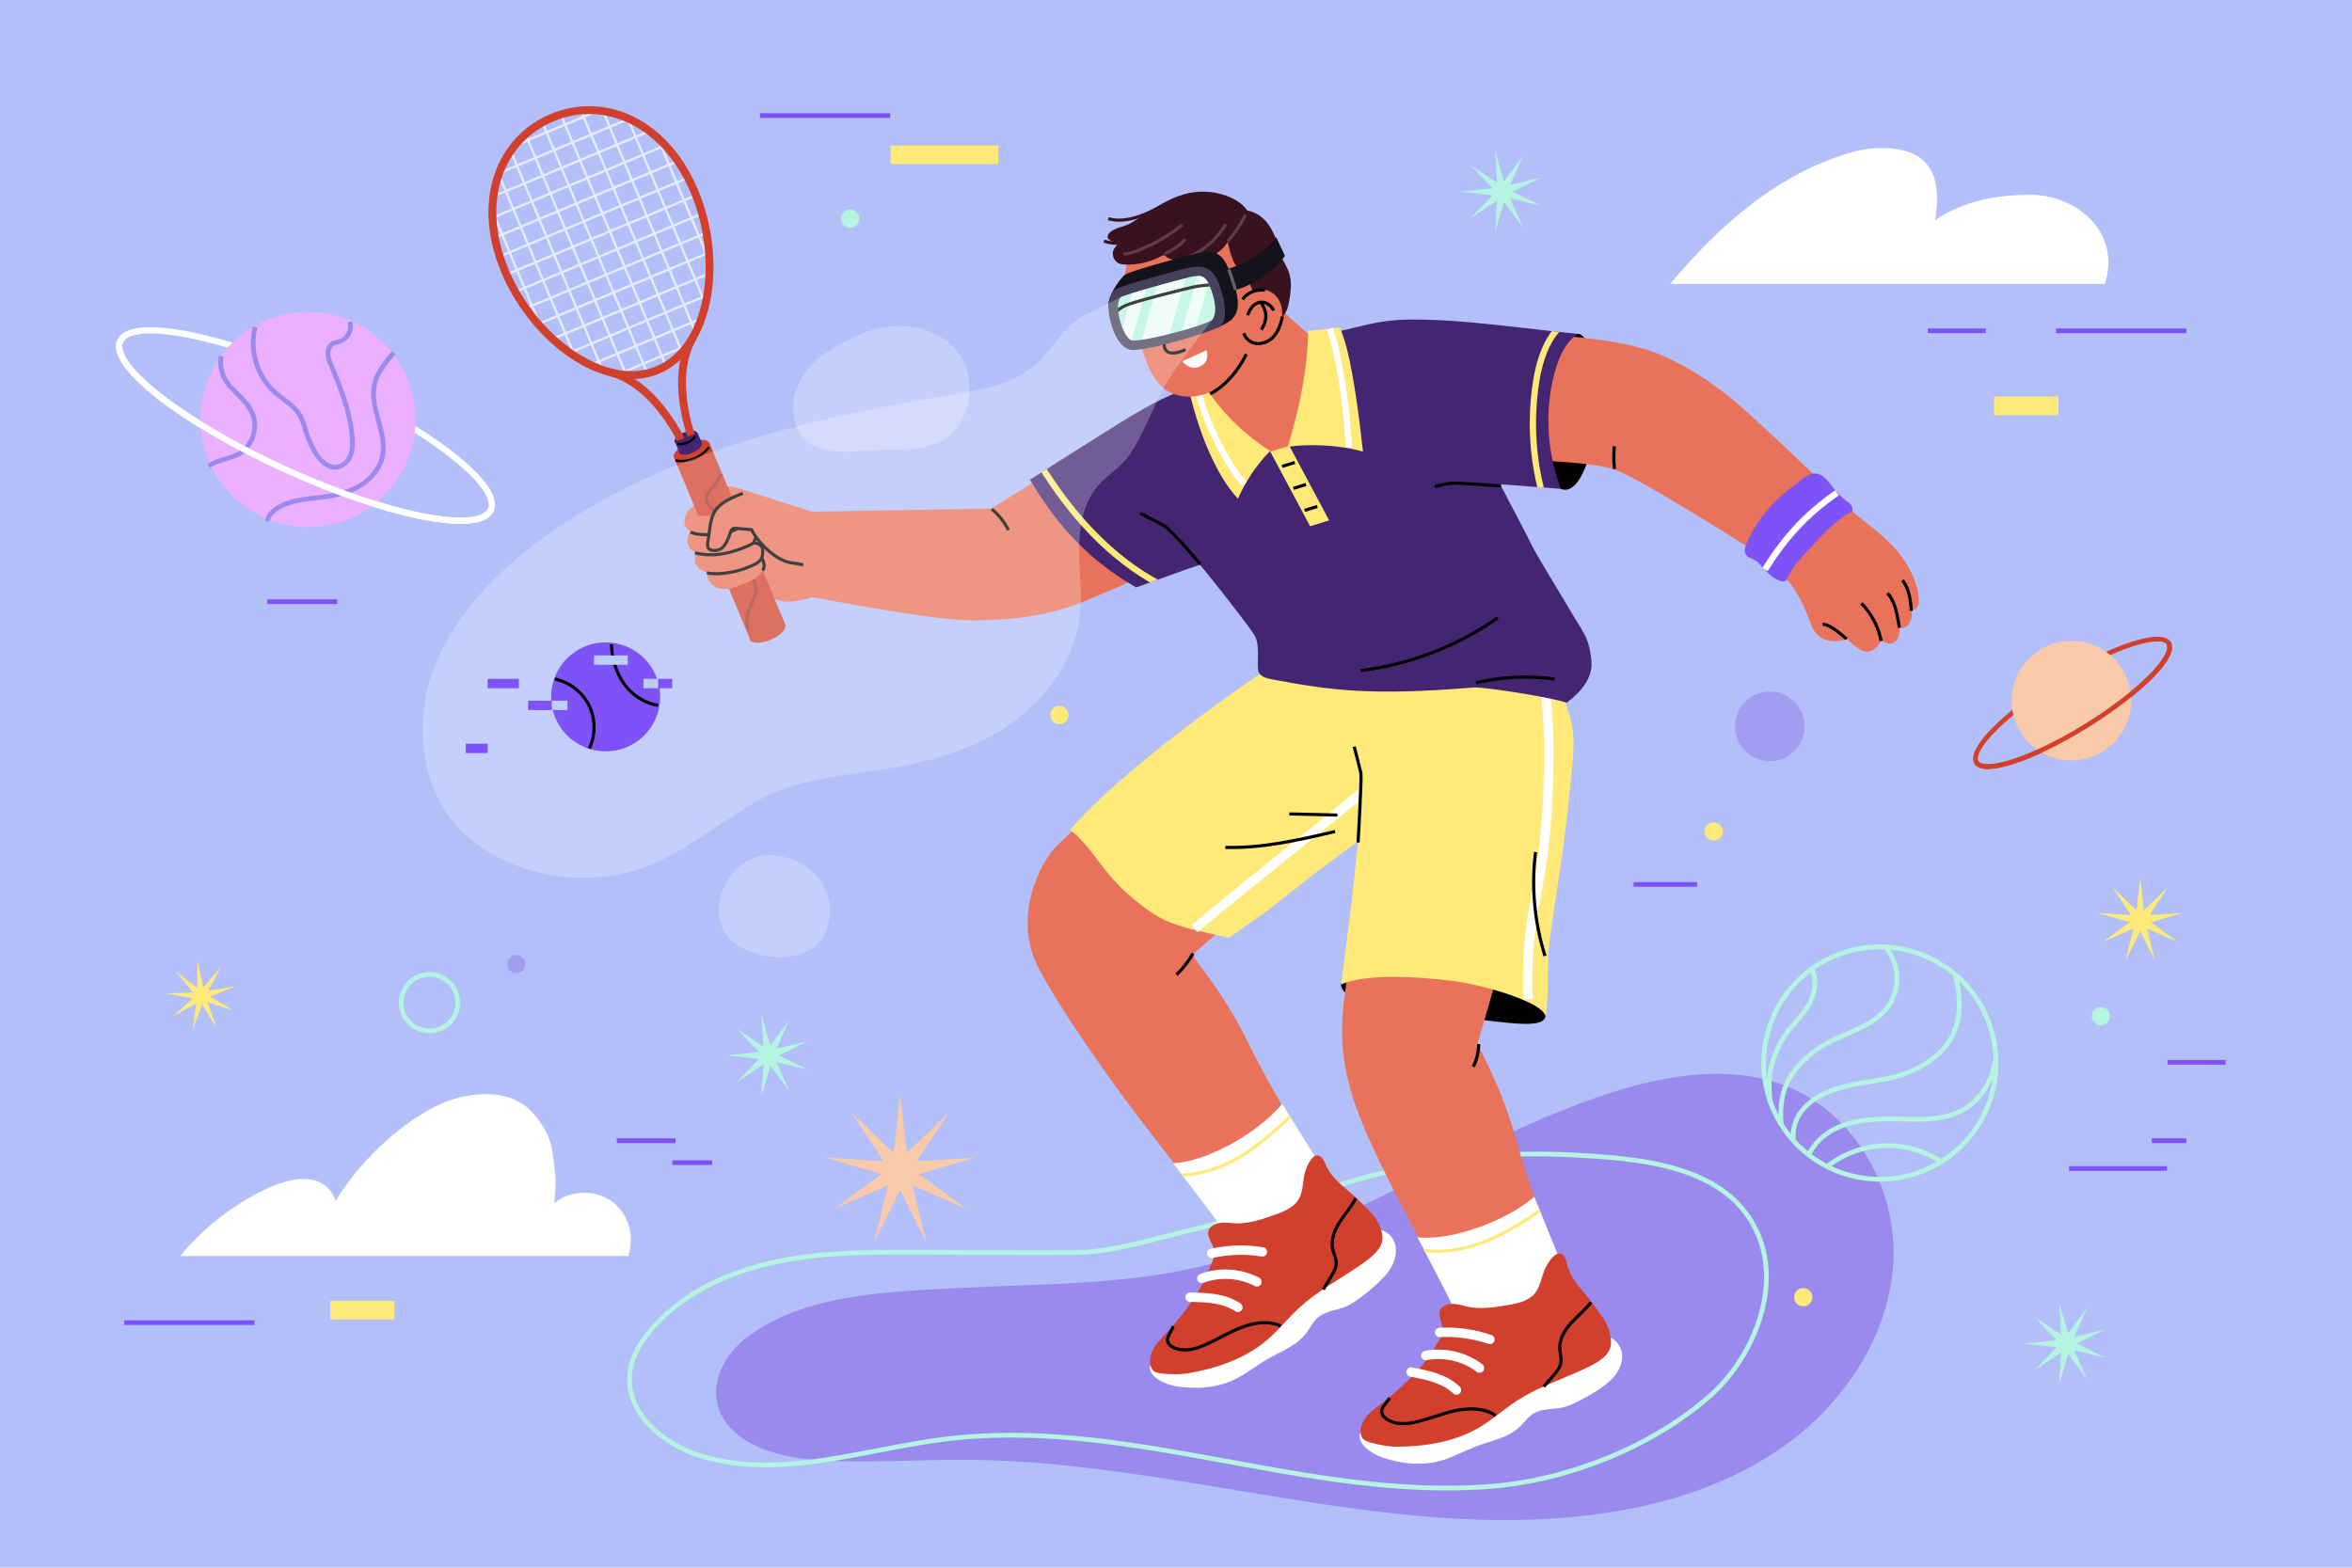 <?xml version="1.0" encoding="utf-8"?>
<!-- Generator: Adobe Illustrator 27.5.0, SVG Export Plug-In . SVG Version: 6.00 Build 0)  -->
<svg version="1.1" xmlns="http://www.w3.org/2000/svg" xmlns:xlink="http://www.w3.org/1999/xlink" x="0px" y="0px"
	 viewBox="0 0 750 500" style="enable-background:new 0 0 750 500;" xml:space="preserve">
<g id="BACKGROUND">
	<rect style="fill:#B2BFF9;" width="750" height="500"/>
</g>
<g id="OBJECTS">
	<g>
		<path style="fill:#9A8AED;" d="M473.571,365.137c-30.525,14.774-60.083,32.049-93.073,39.331
			c-24.414,5.389-49.517,5.008-74.35,6.305c-22.103,1.155-50.806,1.775-68.919,16.546c-5.696,4.645-9.817,11.92-8.696,19.184
			c1.956,12.675,17.286,17.951,30.068,18.997c16.853,1.38,33.799-0.055,50.707,0.099c66.42,0.606,131.996,25.679,197.927,17.606
			c22.237-2.723,44.408-9.434,62.512-22.63c18.103-13.196,31.756-33.44,33.816-55.747c1.816-19.669-6.715-40.088-22.581-52.026
			c-19.371-14.576-45.046-11.384-66.802-4.453C500.223,352.796,486.807,358.731,473.571,365.137z"/>
		<path style="fill:none;stroke:#B5F4E1;stroke-width:1.5;stroke-miterlimit:10;" d="M500.808,368.33
			c-18.865-0.979-37.897,0.675-56.205,4.885c-22.379,5.147-43.515,14.04-65.845,19.358c-11.806,2.812-24.081,6.828-36.165,6.909
			c-16.744,0.113-33.495-0.072-50.24-0.107c-14.902-0.032-29.931-0.051-44.522,2.98c-14.591,3.031-28.9,9.38-39.004,20.334
			c-4.184,4.536-7.687,10.103-8.05,16.264c-0.711,12.081,10.724,21.613,22.264,25.258c24.763,7.823,51.201-1.603,76.942-5.042
			c59.174-7.906,116.535,19.706,175.738,14.866c24.412-1.996,50.859-12.495,69.339-28.639
			c13.392-11.699,22.925-33.436,15.775-51.146C551.505,371.147,521.908,369.425,500.808,368.33z"/>
		<g>
			<path d="M466.328,306.114c-5.701-0.659-38.391,2.508-38.68,7.872c-0.289,5.364,17.409,8.329,35.668,10.245
				c18.259,1.916,31.823,4.916,29.204-2.009C489.901,315.297,487.934,308.612,466.328,306.114z"/>
			<path style="fill:#E9725B;" d="M398.172,332.87c-8.564-17.548-18.093-27.455-17.803-28.383
				c0.29-0.928,42.755-36.042,42.755-36.042l-53.082-28.978c0,0-13.191,11.283-32.673,29.943
				c-6.079,5.823-14.542,23.545-6.147,39.429c7.424,14.048,21.631,33.663,25.901,39.526c7.81,10.724,32.309,42.063,32.309,42.063
				l30.249-20.307C419.682,370.12,406.736,350.419,398.172,332.87z"/>
			<path style="fill:#FFE978;" d="M414.709,202.086l-10.512,11.22c0,0-42.85,28.372-63.009,51.376
				c5.723,4.331,9.103,10.671,13.919,15.992c2.865,3.165,5.981,5.88,9.392,8.448c7.986,6.011,12.557,6.641,27.463,9.998
				c4.478-3.311,11.571-8.15,12.648-9.007c4.178-3.324,8.362-6.642,12.566-9.934c7.991-6.256,16.505-11.967,24.178-18.496
				c4.646-3.953,9.762-7.32,14.458-11.212c4.09-3.39,7.671-7.44,10.31-12.062c2.852-4.995,3.916-10.239,4.987-15.814
				c0.863-4.492,1.53-9.065,1.248-13.65"/>
			<path style="fill:none;stroke:#FFFFFF;stroke-width:3;stroke-miterlimit:10;" d="M380.881,296.161
				c21.233-17.7,43.28-34.745,64.513-52.445"/>
			<path style="fill:#E9725B;" d="M483.527,363.666c-5.21-18.819-12.767-30.301-12.312-31.16
				c0.455-0.859,17.756-61.759,17.756-61.759l-56.953,22.15c-0.794,11.851-3.895,23.455-4.057,35.36
				c-0.215,15.836,5.703,29.164,12.375,43.135c5.717,11.971,24.04,45.987,24.04,45.987l33.484-13.156
				C497.861,404.222,488.737,382.485,483.527,363.666z"/>
			<path style="fill:#FFE978;" d="M497.94,215.665c-0.383,5.816,2.647,11.081,3.502,16.712c0.815,5.37-0.059,10.66-0.506,15.989
				c-1.438,17.138-4.286,34-6.741,51.011c-1.092,7.562,0.081,16.51-1.384,24.728c-0.702-4.339-19.162-9.893-29.278-11.2
				c-11.801-1.525-28.094-2.388-35.883,1.082c0,0,3.109-23.285,4.106-33.335c0.499-5.025,1.066-10.043,1.702-15.052
				c0.551-4.341,0.72-11.441,0.701-15.814c-0.023-5.152-1.079-7.678-4.735-11.308c-0.856-3.446-0.297-7.984,0.725-11.385
				c3.472-11.553,8.067-22.767,13.7-33.434"/>
			<path style="fill:none;stroke:#000000;stroke-miterlimit:10;" d="M433.07,268.711c0,0,1.156-20.565,0.903-21.969
				c-0.253-1.404-2.148-8.614-2.148-8.614"/>
			<path style="fill:none;stroke:#FFFFFF;stroke-width:3;stroke-miterlimit:10;" d="M489.203,203.837
				c2.964,5.487,4.578,25.47,4.633,31.706c0.447,50.728-7.626,48.284-6.603,83.143"/>
			<g>
				<path style="fill:#FFFFFF;" d="M489.249,381.664c0,0-6.108,5.818-18.48,10.039c-12.372,4.221-18.794,2.854-18.794,2.854
					c6.03,11.727,12.209,22.994,16.914,34.426l31.365-20.164L489.249,381.664z"/>
				<g>
					<path style="fill:#FFFFFF;" d="M517.161,431.356c-0.429-2.457-2.38-4.707-4.853-5.034l-78.619,30.72
						c-0.492,1.529,0.295,3.218,1.445,4.34c1.748,1.705,4.048,2.954,6.356,3.692c4.8,1.535,9.932,2.213,14.943,1.471
						c5.188-0.769,9.635-3.48,14.471-5.314c4.503-1.707,9.62-2.545,13.334-5.833c1.691-1.497,2.966-3.49,4.913-4.634
						c1.516-0.891,3.305-1.182,5.055-1.356c1.36-0.135,2.732-0.211,4.064-0.514c1.462-0.332,2.849-0.932,4.202-1.579
						c2.47-1.181,4.861-2.53,7.148-4.035c2.084-1.371,4.114-2.902,5.597-4.908C516.7,436.366,517.59,433.814,517.161,431.356z"/>
					<path style="fill:#D1402C;" d="M505.19,436.613c2.847-1.328,7.463-3.518,8.31-6.84c0.797-3.126-0.678-7.067-2.468-9.6
						c-1.866-2.64-3.74-5.407-5.844-7.816c-2.307-2.641-4.546-5.505-5.444-8.961c-0.206-0.793-0.344-1.62-0.75-2.331
						c-2.133-3.737-5.426,1.654-6.275,3.503c-1.206,2.625-1.471,5.731-3.316,7.954c-1.817,2.189-4.77,3.033-7.571,3.53
						c-4.153,0.736-8.528,1.535-12.76,0.909c-1.561-0.231-3.061-0.783-4.623-1.01c-1.562-0.227-3.286-0.078-4.501,0.93
						c-2.326,1.929,0.487,5.52,0.13,7.932c-0.204,1.383-1.45,3.085-2.144,4.281c-1.635,2.821-3.597,5.447-5.762,7.882
						c-4.327,4.868-9.424,8.983-14.584,12.956c-2.998,2.308-5.017,6.805-2.808,9.12c1.074,1.125,7.606,2.39,10.477,2.373
						c9.124-0.052,18.501-1.458,26.466-6.168c4.305-2.546,8.037-5.955,12.24-8.666C490.54,442.348,498.095,439.922,505.19,436.613z"
						/>
					<path style="fill:none;stroke:#000000;stroke-miterlimit:10;" d="M443.124,445.918c-0.524,0.691-1.048,1.382-1.572,2.073
						c-0.484,0.639-0.991,1.337-1.003,2.139c-0.014,0.936,0.658,1.747,1.407,2.308c1.374,1.029,3.1,1.516,4.814,1.606
						c1.714,0.089,3.427-0.198,5.097-0.596c3.856-0.919,7.551-2.429,11.408-3.343c3.857-0.914,8.026-1.197,11.694,0.306
						c0.699,0.286,1.381,0.641,1.933,1.156"/>
					<path style="fill:none;stroke:#000000;stroke-miterlimit:10;" d="M507.311,415.353c-1.818,2.452-4.262,4.36-6.317,6.618
						c-2.054,2.258-3.78,5.098-3.627,8.147c0.075,1.489,0.596,2.968,0.366,4.441c-0.254,1.622-1.372,2.956-2.446,4.198
						c-1.01,1.168-2.021,2.337-3.031,3.505"/>
					<path style="fill:none;stroke:#FFFFFF;stroke-width:3;stroke-linecap:round;stroke-miterlimit:10;" d="M449.959,437.596
						c2.59,0.488,5.191,0.978,7.684,1.833c2.493,0.855,4.893,2.093,6.799,3.913"/>
					<path style="fill:none;stroke:#FFFFFF;stroke-width:3;stroke-linecap:round;stroke-miterlimit:10;" d="M454.658,432.322
						c5.926-1.154,12.318,0.343,17.116,4.009"/>
					<path style="fill:none;stroke:#FFFFFF;stroke-width:3;stroke-linecap:round;stroke-miterlimit:10;" d="M459.08,424.966
						c5.414-0.291,10.883,0.475,16.01,2.241"/>
				</g>
				<path style="fill:none;stroke:#FFE978;stroke-miterlimit:10;" d="M454.239,398.803c6.581,0.893,13.32-0.447,19.486-2.915
					c6.166-2.467,11.828-6.029,17.344-9.729"/>
			</g>
			<g>
				<path style="fill:#FFFFFF;" d="M408.852,352.007c0,0-5.047,6.759-16.536,12.994c-11.49,6.234-18.24,5.966-18.24,5.966
					c7.909,10.551,16.078,20.62,22.633,31.102l27.543-25.134L408.852,352.007z"/>
				<g>
					<path style="fill:#FFFFFF;" d="M444.695,396.32c-0.835-2.351-3.135-4.242-5.628-4.15l-72.361,43.458
						c-0.229,1.59,0.83,3.123,2.152,4.036c2.009,1.388,4.486,2.234,6.885,2.575c4.99,0.709,10.163,0.518,14.978-1.054
						c4.986-1.627,8.915-5.045,13.376-7.663c4.153-2.438,9.058-4.121,12.168-7.985c1.416-1.759,2.339-3.937,4.067-5.391
						c1.346-1.132,3.06-1.719,4.756-2.184c1.318-0.361,2.658-0.666,3.921-1.188c1.386-0.573,2.652-1.396,3.878-2.26
						c2.238-1.578,4.368-3.309,6.371-5.176c1.825-1.701,3.57-3.55,4.695-5.776C445.08,401.336,445.53,398.671,444.695,396.32z"/>
					<path style="fill:#D1402C;" d="M433.774,403.508c2.585-1.786,6.768-4.718,7.046-8.135c0.262-3.216-1.853-6.854-4.042-9.051
						c-2.282-2.29-4.593-4.704-7.071-6.726c-2.716-2.217-5.404-4.666-6.869-7.922c-0.336-0.747-0.61-1.539-1.13-2.173
						c-2.729-3.327-5.072,2.539-5.6,4.505c-0.749,2.79-0.49,5.897-1.936,8.398c-1.424,2.463-4.194,3.79-6.872,4.748
						c-3.971,1.421-8.15,2.942-12.428,3.034c-1.578,0.034-3.149-0.259-4.727-0.222c-1.578,0.038-3.252,0.473-4.281,1.67
						c-1.97,2.292,1.404,5.36,1.457,7.798c0.03,1.398-0.913,3.284-1.396,4.58c-1.139,3.055-2.634,5.972-4.36,8.736
						c-3.45,5.524-7.786,10.435-12.207,15.217c-2.569,2.778-3.806,7.549-1.241,9.462c1.247,0.93,7.898,1.082,10.726,0.585
						c8.986-1.58,17.995-4.537,25.058-10.515c3.818-3.231,6.926-7.218,10.615-10.594
						C420.292,411.617,427.334,407.959,433.774,403.508z"/>
					<path style="fill:none;stroke:#000000;stroke-miterlimit:10;" d="M374.145,423.081c-0.401,0.769-0.802,1.538-1.203,2.307
						c-0.371,0.711-0.753,1.484-0.63,2.277c0.143,0.925,0.941,1.612,1.774,2.04c1.527,0.784,3.31,0.975,5.015,0.776
						c1.705-0.199,3.346-0.77,4.925-1.442c3.647-1.552,7.038-3.66,10.687-5.207c3.649-1.547,7.712-2.525,11.58-1.657
						c0.737,0.165,1.469,0.401,2.1,0.816"/>
					<path style="fill:none;stroke:#000000;stroke-miterlimit:10;" d="M432.304,382.193c-1.381,2.722-3.472,5.013-5.119,7.583
						s-2.872,5.659-2.211,8.639c0.323,1.455,1.085,2.826,1.105,4.317c0.022,1.642-0.857,3.144-1.708,4.548
						c-0.8,1.321-1.601,2.643-2.401,3.964"/>
					<path style="fill:none;stroke:#FFFFFF;stroke-width:3;stroke-linecap:round;stroke-miterlimit:10;" d="M379.489,413.732
						c2.635,0.047,5.281,0.095,7.883,0.519c2.601,0.425,5.175,1.243,7.359,2.719"/>
					<path style="fill:none;stroke:#FFFFFF;stroke-width:3;stroke-linecap:round;stroke-miterlimit:10;" d="M383.238,407.744
						c5.649-2.131,12.202-1.725,17.546,1.085"/>
					<path style="fill:none;stroke:#FFFFFF;stroke-width:3;stroke-linecap:round;stroke-miterlimit:10;" d="M386.365,399.751
						c5.289-1.194,10.809-1.355,16.159-0.473"/>
				</g>
				<path style="fill:none;stroke:#FFE978;stroke-miterlimit:10;" d="M376.936,374.753c6.638-0.223,13.33-2.656,18.996-6.122
					s10.651-7.926,15.469-12.497"/>
			</g>
			<path style="fill:none;stroke:#000000;stroke-miterlimit:10;" d="M380.438,304.095c-1.412,2.494-3.189,4.78-5.257,6.764"/>
			<path style="fill:none;stroke:#000000;stroke-miterlimit:10;" d="M471.519,333.023c-0.023,2.485-0.616,4.964-1.721,7.19"/>
			<path style="fill:none;stroke:#000000;stroke-miterlimit:10;" d="M390.728,270.266c11.823,0.353,23.498-2.368,35.013-5.071"/>
			<path style="fill:none;stroke:#000000;stroke-miterlimit:10;" d="M411.142,259.597c5.107,0.12,10.215,0.24,15.322,0.36"/>
			<path style="fill:none;stroke:#000000;stroke-miterlimit:10;" d="M492.67,304.889c-3.394-10.894-4.412-22.11-3.01-33.152"/>
		</g>
		<g>
			<path d="M491.192,111.766c0,0,8.824-5.377,12.056-5.29c3.232,0.086,6.87,11.294,6.214,23.102
				c-0.656,11.808-5.062,29.07-11.783,26.332c-6.72-2.737-12.191-16.367-12.943-22.487
				C483.984,127.302,487.849,120.21,491.192,111.766z"/>
			<path style="fill:#E9725B;" d="M348.317,142.041l-32.19,20.161l-67.55,1.164l2.603,25.503c0,0,43.803,9.002,59.271,9.003
				c12.998,0,24.771-1.837,34.811-5.901c10.04-4.064,42.809-18.615,42.809-18.615L348.317,142.041z"/>
			<g>
				<defs>
					<path id="XMLID_00000000200234171540842170000001293424789035526071_" d="M396.371,121.319
						c-7.956-0.506-15.903,1.562-23.204,4.764s-14.049,7.517-20.802,11.753c-8.037,5.042-23.926,15.149-23.926,15.149
						c8.745,14.852,18.896,25.771,33.838,34.361c15.445-5.343,28.513-11.238,47.624-13.544"/>
				</defs>
				<use xlink:href="#XMLID_00000000200234171540842170000001293424789035526071_"  style="overflow:visible;fill:#432572;"/>
				<clipPath id="XMLID_00000019670054052238992190000010400343531764617647_">
					<use xlink:href="#XMLID_00000000200234171540842170000001293424789035526071_"  style="overflow:visible;"/>
				</clipPath>
				
					<path style="clip-path:url(#XMLID_00000019670054052238992190000010400343531764617647_);fill:none;stroke:#FFE978;stroke-width:2;stroke-miterlimit:10;" d="
					M331.797,148.278c9.456,15.386,22.064,29.719,38.248,38.198"/>
			</g>
			<path style="fill:#E9725B;" d="M488.469,105.886c14.057,1.962,29.874,2.146,42.52,7.89c8.955,4.068,17.55,10.021,24.892,16.567
				c16.155,14.405,38.232,36.4,38.232,36.4l-22.195,16.943c0,0-47.655-30.788-57.185-33.961c-5.487-1.827-15.342-2.415-30.304-3.214
				"/>
			<path style="fill:#E9725B;" d="M569.189,184.407c2.732,1.975,6.017,8.503,7.597,12.941c1.321,3.709,2.528,6.45,7.248,7.112
				c2.241,0.314,4.947-0.676,4.947-0.676s3.823,4.003,6.175,4.092c1.822,0.068,3.665-1.429,4.811-3.668
				c1.536,1.058,2.787,1.441,4.09,0.694c1.303-0.747,2.123-3.7,1.476-5.056c2.086,1.491,4.802-1.398,3.921-5.44
				c0.967,0.304,2-0.516,2.292-1.488c0.292-0.971-0.057-4.092-0.331-5.068c-3.765-13.42-13.677-18.368-22.359-26.102"/>
			<path style="fill:#432572;" d="M507.481,210.871c-0.774-7.995-2.919-9.443-6.794-16.189c-1.758-3.06-10.563-17.36-12.211-20.734
				c-4.015-8.222-12.292-23.077-16.068-31.367c-1.583-3.476-2.193-7.451-3.718-11.016c-1.6-3.739-3.592-7.311-5.936-10.635
				c-1.031-1.462-2.131-2.877-3.295-4.236c-2.098-2.45-4.45-4.759-7.315-6.242c-3.203-1.657-6.857-2.187-10.445-2.547
				c-6.225-0.624-12.493-0.81-18.744-0.556c-4.395,0.179-8.411,3.295-12.269,5.408c-4.091,2.241-7.936,4.9-11.772,7.553
				c-4.521,3.128-9.043,6.256-13.564,9.383c-2.881,1.993-5.774,3.996-8.315,6.407c-6.897,6.546-10.729,15.615-14.131,24.494
				l1.036,4.797c5.553-0.438,10.019,4.256,13.577,8.541c5.236,6.306,10.475,12.615,15.445,19.136
				c2.314,3.037,4.78,6.092,6.893,9.262c1.812,2.718,1.123,7.178,1.253,10.385c0.02,0.484,0.041,0.976,0.193,1.436
				c0.618,1.874,2.985,2.282,4.925,2.641c17.779,3.292,30.542,5.227,63.72,2.464c4.467-0.062,25.466,3.284,29.632,4.896
				C503.968,220.879,508.001,216.239,507.481,210.871z"/>
			<path style="fill:#E9725B;" d="M382.629,120.398l6.441,10.487c0,0,13.115,14.466,19.196,13.766
				c6.081-0.701,12.783-34.597,12.783-34.597l-16.433-14.792L382.629,120.398z"/>
			<polygon style="fill:#FFE978;" points="423.837,165.977 417.758,167.834 405.059,144.035 411.137,142.178 			"/>
			<g>
				<defs>
					<path id="XMLID_00000080924876422589828960000013014420867598726841_" d="M455.98,155.982c3.62-2.136,7.402-1.934,12.635-1.904
						c8.732,0.05,19.871,1.206,29.064,1.832c-4.463-12.145-5.303-25.617-1.658-38.031c1.297-4.417,3.323-8.962,7.226-11.403
						c-13.526-1.257-31.435-3.816-45.007-4.392c-5.551-0.235-11.136-0.355-16.639,0.406c-7.063,0.977-13.87,3.387-20.936,4.338"/>
				</defs>
				<use xlink:href="#XMLID_00000080924876422589828960000013014420867598726841_"  style="overflow:visible;fill:#432572;"/>
				<clipPath id="XMLID_00000179616975353074152240000015969633476728888474_">
					<use xlink:href="#XMLID_00000080924876422589828960000013014420867598726841_"  style="overflow:visible;"/>
				</clipPath>
				
					<path style="clip-path:url(#XMLID_00000179616975353074152240000015969633476728888474_);fill:none;stroke:#FFE978;stroke-width:2;stroke-miterlimit:10;" d="
					M498.465,103.234c-6.673,5.562-8.601,15.94-9.32,24.186c-1.041,11.934,0.319,24.213,4.385,35.488"/>
			</g>
			<path style="fill:none;stroke:#000000;stroke-miterlimit:10;" d="M588.846,203.8c-1.004-0.887-2.041-1.736-3.108-2.545
				c-1.362-1.033-2.859-2.033-4.561-2.191"/>
			<path style="fill:none;stroke:#000000;stroke-miterlimit:10;" d="M599.857,204.42c-0.861-4.507-3.09-8.744-6.318-12.006"/>
			<path style="fill:none;stroke:#000000;stroke-miterlimit:10;" d="M605.685,200.224c-0.14-0.85-0.288-1.7-0.442-2.548
				c-0.553-3.032-1.276-6.206-3.363-8.474"/>
			<path style="fill:none;stroke:#000000;stroke-miterlimit:10;" d="M609.458,194.816c-0.206-3.502-0.69-6.921-2.747-9.762"/>
			<path style="fill:#7F52F8;" d="M556.973,173.289c-0.525,1.232-0.953,2.721-0.089,3.793c0.724,0.898,2.08,1.14,3.077,1.792
				c0.758,0.496,1.288,1.217,1.893,1.861c1.73,1.838,3.868,4.281,6.504,4.678c0.228,0.034,0.466,0.062,0.688,0.004
				c0.523-0.137,0.754-0.668,0.952-1.124c1.135-2.611,3.733-5.837,5.783-7.945c4.767-4.904,8.595-9.913,14.797-13.281
				c0.288-0.156,0.114-0.447,0.01-1.378c-0.079-0.71-1.247-1.492-1.859-1.974c-1.214-0.956-3.017-2.574-4.605-4.67
				c-1.099-1.45-2.583-3.587-4.655-3.961c-3.029-0.547-5.747,2.616-7.816,4.118c-4.215,3.061-7.852,6.765-10.709,10.906
				C559.373,168.382,558.038,170.788,556.973,173.289z"/>
			<path style="fill:none;stroke:#FFFFFF;stroke-width:2;stroke-miterlimit:10;" d="M562.825,181.631
				c6.327-10.095,12.787-17.358,22.951-24.451"/>
			<path style="fill:#FFE978;" d="M427.235,104.447l-10.049,1.096c-0.351,11.581-2.165,22.371-6.519,36.948
				c6.869-1.031,17.294-0.511,23.963,1.578C433.519,134.332,431.176,113.125,427.235,104.447z"/>
			<path style="fill:#FFE978;" d="M405.063,143.847c0,0-12.553-7.432-20.203-19.816l-5.452,1.458c0,0,4.778,22.244,15.341,33.555
				C399.148,149.178,405.063,143.847,405.063,143.847z"/>
			<path style="fill:none;stroke:#000000;stroke-miterlimit:10;" d="M478.635,155.019c0,0-13.785-1.11-15.908-0.883
				c-2.123,0.227-5.223,1.088-5.223,1.088"/>
			<path style="fill:none;stroke:#000000;stroke-miterlimit:10;" d="M382.68,179.892c0,0-9.045-10.913-11.709-12.352
				c-2.664-1.439-7.394-3.842-7.394-3.842"/>
			<line style="fill:none;stroke:#000000;stroke-miterlimit:10;" x1="408.834" y1="148.749" x2="412.87" y2="147.508"/>
			<line style="fill:none;stroke:#000000;stroke-miterlimit:10;" x1="412.426" y1="155.763" x2="416.463" y2="154.522"/>
			<line style="fill:none;stroke:#000000;stroke-miterlimit:10;" x1="416.019" y1="162.776" x2="420.055" y2="161.536"/>
			<path style="fill:none;stroke:#FFFFFF;stroke-width:2;stroke-miterlimit:10;" d="M423.991,104.852
				c4.67,12.503,6.193,37.878,6.193,37.878"/>
			<path style="fill:none;stroke:#FFFFFF;stroke-width:2;stroke-miterlimit:10;" d="M381.835,123.616
				c1.759,9.106,8.826,23.721,14.871,30.755"/>
			<path style="fill:none;stroke:#000000;stroke-miterlimit:10;" d="M470.667,217.791c8.201-1.968,16.774-2.378,25.126-1.199"/>
			<path style="fill:none;stroke:#000000;stroke-miterlimit:10;" d="M433.87,213.877c15.659-1.926,30.822-7.766,43.728-16.841"/>
			<g>
				<path style="fill:#E9725B;" d="M259.784,163.486c-0.868-0.278-1.737-0.557-2.605-0.835c-6.992-2.242-13.983-4.484-20.975-6.726
					c-1.344-0.431-2.726-0.867-4.136-0.789c-1.708,0.095-3.279,0.934-4.741,1.823c-1.821,1.107-3.577,2.323-5.255,3.638
					c-1.378,1.079-2.666,2.447-2.742,4.293c-0.051,1.248,0.545,1.518,0.924,2.708c0.878,2.754,1.837,3.832,2.391,6.669
					c0.216,1.106,1.002,3.315,1.282,4.406c0.456,1.779,2.378,2.885,3.423,4.395c1.087,1.57,0.221,3.24,1.931,3.572
					c1.936,0.376,3.823,1.479,5.765,1.876c3.014,0.617,8.767,1.332,11.648,2.41c0.8,0.299,1.607,0.594,2.448,0.741
					c3.841,0.673,6.301-0.21,11.152-1.563"/>
				<g>
					<g>
						
							<line style="fill:none;stroke:#E6EBFF;stroke-width:0.75;stroke-miterlimit:10;" x1="157.083" y1="67.509" x2="172.239" y2="103.757"/>
						
							<line style="fill:none;stroke:#E6EBFF;stroke-width:0.75;stroke-miterlimit:10;" x1="159.708" y1="57.174" x2="183.278" y2="113.546"/>
						
							<line style="fill:none;stroke:#E6EBFF;stroke-width:0.75;stroke-miterlimit:10;" x1="162.984" y1="48.393" x2="191.617" y2="116.876"/>
						
							<line style="fill:none;stroke:#E6EBFF;stroke-width:0.75;stroke-miterlimit:10;" x1="167.663" y1="42.97" x2="199.369" y2="118.801"/>
						
							<line style="fill:none;stroke:#E6EBFF;stroke-width:0.75;stroke-miterlimit:10;" x1="173.086" y1="39.327" x2="206.541" y2="119.34"/>
						
							<line style="fill:none;stroke:#E6EBFF;stroke-width:0.75;stroke-miterlimit:10;" x1="178.999" y1="36.855" x2="212.147" y2="116.135"/>
						
							<line style="fill:none;stroke:#E6EBFF;stroke-width:0.75;stroke-miterlimit:10;" x1="185.402" y1="35.554" x2="217.483" y2="112.282"/>
						
							<line style="fill:none;stroke:#E6EBFF;stroke-width:0.75;stroke-miterlimit:10;" x1="209.789" y1="44.037" x2="226.923" y2="85.017"/>
						
							<line style="fill:none;stroke:#E6EBFF;stroke-width:0.75;stroke-miterlimit:10;" x1="200.345" y1="38.065" x2="224.904" y2="96.801"/>
						
							<line style="fill:none;stroke:#E6EBFF;stroke-width:0.75;stroke-miterlimit:10;" x1="192.548" y1="36.032" x2="221.699" y2="105.75"/>
						
							<line style="fill:none;stroke:#E6EBFF;stroke-width:0.75;stroke-miterlimit:10;" x1="164.078" y1="46.481" x2="191.213" y2="35.135"/>
						
							<line style="fill:none;stroke:#E6EBFF;stroke-width:0.75;stroke-miterlimit:10;" x1="159.167" y1="55.203" x2="200.317" y2="37.998"/>
						
							<line style="fill:none;stroke:#E6EBFF;stroke-width:0.75;stroke-miterlimit:10;" x1="156.771" y1="62.873" x2="207.156" y2="41.806"/>
						
							<line style="fill:none;stroke:#E6EBFF;stroke-width:0.75;stroke-miterlimit:10;" x1="156.373" y1="69.709" x2="212.162" y2="46.382"/>
						
							<line style="fill:none;stroke:#E6EBFF;stroke-width:0.75;stroke-miterlimit:10;" x1="157.39" y1="75.952" x2="217.2" y2="50.944"/>
						
							<line style="fill:none;stroke:#E6EBFF;stroke-width:0.75;stroke-miterlimit:10;" x1="159.316" y1="81.815" x2="219.426" y2="56.682"/>
						
							<line style="fill:none;stroke:#E6EBFF;stroke-width:0.75;stroke-miterlimit:10;" x1="162.178" y1="87.287" x2="222.094" y2="62.236"/>
						
							<line style="fill:none;stroke:#E6EBFF;stroke-width:0.75;stroke-miterlimit:10;" x1="164.551" y1="92.964" x2="224.173" y2="68.035"/>
						
							<line style="fill:none;stroke:#E6EBFF;stroke-width:0.75;stroke-miterlimit:10;" x1="168.239" y1="98.09" x2="225.135" y2="74.301"/>
						
							<line style="fill:none;stroke:#E6EBFF;stroke-width:0.75;stroke-miterlimit:10;" x1="172" y1="103.186" x2="226.061" y2="80.583"/>
						
							<line style="fill:none;stroke:#E6EBFF;stroke-width:0.75;stroke-miterlimit:10;" x1="176.214" y1="108.093" x2="226.143" y2="87.217"/>
						
							<line style="fill:none;stroke:#E6EBFF;stroke-width:0.75;stroke-miterlimit:10;" x1="182.66" y1="112.067" x2="226.167" y2="93.876"/>
						
							<line style="fill:none;stroke:#E6EBFF;stroke-width:0.75;stroke-miterlimit:10;" x1="188.265" y1="116.392" x2="223.835" y2="101.52"/>
						
							<line style="fill:none;stroke:#E6EBFF;stroke-width:0.75;stroke-miterlimit:10;" x1="196.324" y1="119.691" x2="220.354" y2="109.644"/>
					</g>
					
						<rect x="226.515" y="141.189" transform="matrix(0.923 -0.386 0.386 0.923 -48.617 103.095)" style="fill:#D1402C;" width="12.176" height="63.024"/>
					<path style="fill:#D1402C;" d="M250.311,199.27c0.564,1.348-1.494,3.493-4.596,4.79s-6.074,1.255-6.637-0.093
						c-0.564-1.348,1.494-3.493,4.596-4.79C246.776,197.88,249.747,197.922,250.311,199.27z"/>
					
						<ellipse transform="matrix(0.923 -0.386 0.386 0.923 -38.343 96.156)" style="fill:#D1402C;" cx="220.447" cy="143.628" rx="6.088" ry="2.646"/>
					
						<rect x="215.566" y="139.354" transform="matrix(0.923 -0.386 0.386 0.923 -37.497 95.583)" style="fill:#432572;" width="7.762" height="3.764"/>
					<path style="fill:#432572;" d="M223.712,141.376c0.359,0.86-0.952,2.227-2.93,3.053c-1.978,0.827-3.872,0.8-4.231-0.059
						c-0.359-0.859,0.952-2.227,2.93-3.053C221.459,140.49,223.353,140.517,223.712,141.376z"/>
					<path style="fill:#432572;" d="M222.302,138.002c0.359,0.86-0.952,2.227-2.93,3.053c-1.977,0.827-3.872,0.8-4.231-0.059
						c-0.359-0.86,0.952-2.227,2.93-3.053C220.048,137.116,221.942,137.143,222.302,138.002z"/>
					<path style="fill:none;stroke:#D1402C;stroke-width:2.5;stroke-miterlimit:10;" d="M221.453,61.115
						c9.293,22.227,4.972,49.911-11.719,56.89c-16.691,6.979-39.432-9.391-48.725-31.618c-9.293-22.227-1.62-41.893,15.071-48.872
						S212.16,38.888,221.453,61.115z"/>
					<g>
						<path style="fill:none;stroke:#D1402C;stroke-width:2.5;stroke-miterlimit:10;" d="M194.462,118.677
							c0,0,7.355,1.377,14.666,9.731c5.555,6.347,7.896,11.801,7.896,11.801"/>
						<path style="fill:none;stroke:#D1402C;stroke-width:2.5;stroke-miterlimit:10;" d="M220.956,107.647
							c0,0-4.186,6.202-3.375,17.274c0.617,8.412,2.854,13.909,2.854,13.909"/>
					</g>
					<path style="fill:none;stroke:#A0372B;stroke-miterlimit:10;" d="M230.05,151.24c-0.749,1.555-1.715,3.006-2.861,4.297
						c-0.52,0.585-1.081,1.143-1.498,1.806c-0.986,1.567-0.31,3.352,0.993,4.553c0.731,0.674,1.615,1.155,2.441,1.709
						c1.445,0.968,2.766,2.221,3.438,3.825c1.199,2.862,0.124,6.096-0.285,9.172c-0.152,1.144-0.197,2.364,0.327,3.392
						c0.701,1.376,2.235,2.084,3.677,2.637c1.442,0.553,2.997,1.12,3.896,2.376c2.287,3.199-0.582,7.178-1.584,10.28
						c-0.592,1.831-0.753,3.961,0.298,5.573"/>
					<path style="fill:none;stroke:#000000;stroke-width:0.75;stroke-miterlimit:10;" d="M215.999,141.557
						c1.821,0.316,3.781-0.316,5.074-1.637c0.28-0.286,0.535-0.611,0.654-0.993"/>
					<path style="fill:none;stroke:#000000;stroke-width:0.75;stroke-miterlimit:10;" d="M215.387,146.831
						c3.974,0.813,8.354-0.932,10.68-4.255"/>
				</g>
				<g>
					<path style="fill:#E9725B;" d="M220.345,162.031c-1.153,0.731-1.849,2.417-2.036,3.769c-0.222,1.608,0.583,2.979,1.896,3.938
						c-1.009,0.846-1.213,2.96-0.79,4.051c0.423,1.091,1.301,1.998,2.378,2.456c0.07,0.03-0.231,2.076-0.229,2.293
						c0.025,2.405,2.298,3.433,4.171,4.299c-0.418,1.494,0.454,3.126,1.74,3.995c2.441,1.65,5.328,1.095,7.881,0.07
						c1.998-0.802,4.274-1.489,6.001-2.809c1.133-0.866,2.039-2.137,2.13-3.56c0.049-0.772-0.209-1.64-0.889-2.008
						c0.38-0.796,0.695-1.646,0.714-2.528c0.018-0.882-0.302-1.807-0.999-2.348c-0.58-0.45-1.35-0.588-2.083-0.559
						c0.736-1.005,0.948-2.374,0.549-3.554c-0.399-1.18-1.396-2.141-2.591-2.494c0.528-1.042,0.603-2.14-0.018-3.14
						c-0.669-1.076-2.082-1.68-3.307-1.304c-1.454,0.447-2.852,0.968-4.366,1.273c-3.265,0.658-6.624,0.853-9.943,0.571"/>
					<path style="fill:none;stroke:#000000;stroke-miterlimit:10;" d="M220.165,169.698c1.344,0.616,2.852,0.754,4.328,0.827
						c1.745,0.087,3.503,0.095,5.232-0.158c3.029-0.443,5.884-1.736,8.356-3.52c0.503-0.363,0.542-1.083,0.533-1.703
						c-0.003-0.202-0.006-0.409-0.074-0.6c-0.07-0.196-0.202-0.363-0.336-0.522c-0.694-0.827-1.544-1.61-2.603-1.817"/>
					<path style="fill:none;stroke:#000000;stroke-miterlimit:10;" d="M221.605,176.326c3.072,0.764,6.314,0.822,9.416,0.197
						c1.836-0.37,3.641-0.9,5.393-1.563c1.113-0.421,2.275-0.866,3.324-1.428c0.57-0.306,0.651-0.688,0.911-1.221
						c0.172-0.352,0.345-0.708,0.438-1.089c0.22-0.904-0.041-1.881-0.565-2.649c-0.524-0.768-1.288-1.346-2.106-1.789"/>
					<path style="fill:none;stroke:#000000;stroke-miterlimit:10;" d="M225.4,182.739c2.493,0.424,5.06,0.283,7.542-0.2
						c2.015-0.393,4.021-0.91,5.907-1.734c1.548-0.677,3.524-1.342,4.141-3.108c0.187-0.537,0.2-1.116,0.212-1.684
						c0.009-0.457,0.015-0.929-0.159-1.351c-0.204-0.493-0.638-0.862-1.116-1.097c-0.479-0.235-1.006-0.351-1.527-0.465"/>
					<path style="fill:none;stroke:#000000;stroke-miterlimit:10;" d="M243.196,181.966c0.903-1.361,0.327-2.858-0.352-4.157"/>
				</g>
				<path style="fill:#E9725B;stroke:#000000;stroke-miterlimit:10;" d="M236.883,157.3c-3.039,1.273-6.969,2.743-8.851,5.629
					c-1.716,2.631-1.731,6.796-2.298,9.829c-0.129,0.689-0.243,1.458,0.141,2.045c0.749,1.144,3.214,0.907,4.276,0.047
					c1.54-1.246,2.079-3.22,2.782-5.073c0.179-0.472,0.374-1.01,0.838-1.21c0.264-0.114,0.565-0.091,0.852-0.066
					c1.672,0.147,3.343,0.295,5.015,0.442c1.824,3.44,5.176,7.052,8.553,8.99c3.377,1.939,4.153,1.326,7.933,2.261"/>
			</g>
			<path style="fill:none;stroke:#000000;stroke-miterlimit:10;" d="M316.26,162.383c2.228,1.807,4.048,4.113,5.288,6.7"/>
			<path style="fill:none;stroke:#000000;stroke-miterlimit:10;" d="M514.831,149.564c-0.305-2.4-0.313-4.838-0.023-7.24"/>
		</g>
		<g>
			<path style="fill:#E9725B;" d="M400.058,94.469c-0.805-6.384-3.481-14.17-9.135-17.365c-5.481-3.097-12.539-3.208-18.619-2.15
				c-5.197,0.904-10.223,3.384-12.549,8.369c-1.446,3.099-1.061,6.809-0.312,10.052c1.761,7.623,3.547,15.461,6.408,22.761
				c1.926,4.915,5.267,9.214,10.715,10.145c9.345,1.597,16.68-5.231,20.501-12.972C400.162,107.037,400.952,101.562,400.058,94.469z
				"/>
			<path style="fill:#38121F;" d="M408.757,82.177c-0.06-0.133-0.118-0.268-0.174-0.403c-0.66-1.603-0.858-3.343-1.458-4.967
				c-0.728-1.973-1.657-3.888-2.927-5.573c-1.504-1.994-3.814-3.687-6.575-4.106c-2.374-0.36-4.779,0.239-7.075,0.833l0.542,5.942
				c0.188,2.741,0.762,5.467,1.705,8.101c0.612,1.71,1.475,3.488,3.228,4.505c0.374,0.217,0.785,0.397,1.106,0.668
				c0.73,0.616,0.848,1.552,1.077,2.397c0.541,1.998,1.656,4.083,3.145,5.527c1.447,1.405,2.546,3.134,4.091,4.489
				c0.792,0.695,2.357,1.962,3.491,1.33c0.308-0.172,0.543-0.451,0.733-0.749c1.195-1.873,1.594-4.762,1.828-6.938
				c0.249-2.31,0.206-4.783-0.701-6.958C410.206,84.866,409.382,83.57,408.757,82.177z"/>
			<g>
				<path style="fill:#E9725B;" d="M396.243,95.512c1.103-1.846,3.147-3.095,5.293-3.235c2.146-0.14,4.334,0.833,5.668,2.52
					c1.195,1.512,1.684,3.494,1.668,5.422c-0.028,3.406-1.722,6.889-4.702,8.537c-2.98,1.648-6.122,1.107-7.573-2.458"/>
				<path style="fill:none;stroke:#000000;stroke-miterlimit:10;" d="M408.933,100.921c-1.377,7.095-4.896,8.326-7.038,8.613
					c-2.446,0.328-4.375-0.965-5.299-3.236"/>
				<path style="fill:none;stroke:#000000;stroke-miterlimit:10;" d="M396.243,95.512c0.513-0.859,2.491-3.302,7.146-2.981"/>
				<path style="fill:none;stroke:#000000;stroke-miterlimit:10;" d="M406.116,99.035c-0.507-1.131-1.468-2.069-2.642-2.468
					c-1.213-0.413-2.542-0.119-3.529,0.681c-1.004,0.814-1.715,2.077-2.093,3.301"/>
				<path style="fill:none;stroke:#000000;stroke-miterlimit:10;" d="M402.197,96.639c0.807,1.204,1.418,2.591,1.452,4.06
					c0.036,1.565-0.632,3.169-1.418,4.492"/>
			</g>
			<path style="fill:#38121F;" d="M392.49,63.033c-4.16-1.879-8.921-2.396-13.388-1.456c-4.682,0.986-8.839,3.473-12.829,6.01
				c-2.006,1.276-3.994,2.583-6.054,3.773c-1.914,1.105-6.433,1.429-7.028,4.005c-0.305,1.321,2.491,1.999,3.364,2.195
				c-0.327,0.652-0.905,1.146-1.278,1.773c-0.898,1.51-0.284,3.713,1.265,4.542c0.789,0.422,1.712,0.501,2.606,0.519
				c3.953,0.079,7.923-0.903,11.382-2.817c0.179-0.099,0.371-0.204,0.575-0.185c0.425,0.039,0.85,0.592,1.217,0.805
				c0.606,0.352,1.352,0.569,2.022,0.76c1.765,0.502,3.621,0.59,5.444,0.456c3.127-0.23,6.245-1.225,8.795-3.078
				c3.119-2.267,3.97-5.376,5.722-8.627l3.406-4.548C396.501,65.262,394.54,63.959,392.49,63.033z"/>
			<path style="fill:none;stroke:#000000;stroke-miterlimit:10;" d="M370.162,98.404c0,0,1.518,5.835,1.046,10.709
				c-0.129,1.335,0.253,2.803,1.546,3.309c1.44,0.564,3.885-0.259,5.284-0.907"/>
			<path style="fill:#FFFFFF;" d="M384.749,111.698l-7.776,3.518c0,0,2.174,2.778,4.823,1.964
				C384.444,116.365,385.518,114.578,384.749,111.698z"/>
			<path style="fill:none;stroke:#000000;stroke-miterlimit:10;" d="M385.848,125.64c5.053-2.622,9.074-7.566,11.577-12.679"/>
			<path style="fill:none;stroke:#38121F;stroke-miterlimit:10;" d="M352.046,76.895c2.783,0.943,5.881,0.929,8.656-0.039"/>
			<path style="fill:none;stroke:#38121F;stroke-miterlimit:10;" d="M353.419,69.744c4.32,1.238,8.98-0.141,13.043-2.016
				c4.063-1.875,7.936-4.277,12.329-5.251c3.083-0.684,6.343-0.626,9.398,0.168"/>
			<path style="fill:none;stroke:#68374A;stroke-miterlimit:10;" d="M371.31,80.985c2.421-1.257,4.912-2.569,6.645-4.676"/>
			<path style="fill:none;stroke:#68374A;stroke-miterlimit:10;" d="M391.511,76.958c2.205-2.528,4.089-5.336,5.592-8.334"/>
			<path style="fill:none;stroke:#68374A;stroke-miterlimit:10;" d="M358.253,80.973c1.514,0.023,2.987-0.464,4.401-1.006
				c5.179-1.981,10.047-4.771,14.374-8.238"/>
			<path style="fill:none;stroke:#68374A;stroke-miterlimit:10;" d="M379.31,81.899c4.746-2.171,8.814-5.797,11.513-10.264"/>
			<g>
				<path style="fill:#14131C;" d="M381.565,80.809c-1.48,0.359-21.285,5.506-22.948,6.899c-1.663,1.394-5.581,6.84-5.118,10.137
					s5.664,7.988,9.924,8.96c4.26,0.972,23.546-1.188,25.529-2.616c1.328-0.956,5.634-1.806,5.773-7.041
					c0.103-3.861-1.948-8.855-3.054-11.628C389.535,80.166,386.309,79.659,381.565,80.809z"/>
				<path style="fill:#46415B;" d="M378.474,85.527c-1.48,0.359-21.285,5.506-22.948,6.899c-1.663,1.394-2.354,4.389-1.892,7.686
					s2.438,10.438,6.698,11.411c4.26,0.972,26.637-5.906,28.62-7.334c2.691-1.937,1.811-8.478-0.372-13.951
					C386.444,84.884,383.218,84.376,378.474,85.527z"/>
				<path style="fill:#B5F4E1;" d="M361.662,108.612c-0.484,0.018-0.667-0.014-0.674-0.016c-1.903-0.435-3.841-5.04-4.382-8.9
					c-0.368-2.62,0.237-4.322,0.756-4.882c2.437-1.242,18.286-5.514,21.82-6.371c1.052-0.255,1.91-0.392,2.622-0.418
					c1.487-0.054,2.726,0.157,3.991,3.326c2.194,5.499,2.017,9.033,0.825,10.551C385.427,103.421,367.43,108.402,361.662,108.612
					C361.662,108.612,361.662,108.612,361.662,108.612z"/>
				<g>
					<defs>
						<path id="SVGID_1_" d="M361.662,108.612c-0.484,0.018-0.667-0.014-0.674-0.016c-1.903-0.435-3.841-5.04-4.382-8.9
							c-0.368-2.62,0.237-4.322,0.756-4.882c2.437-1.242,18.286-5.514,21.82-6.371c1.052-0.255,1.91-0.392,2.622-0.418
							c1.487-0.054,2.726,0.157,3.991,3.326c2.194,5.499,2.017,9.033,0.825,10.551C385.427,103.421,367.43,108.402,361.662,108.612
							C361.662,108.612,361.662,108.612,361.662,108.612z"/>
					</defs>
					<clipPath id="SVGID_00000088118348338202522150000015874641990485508784_">
						<use xlink:href="#SVGID_1_"  style="overflow:visible;"/>
					</clipPath>
					<g style="clip-path:url(#SVGID_00000088118348338202522150000015874641990485508784_);">
						<g style="opacity:0.75;">
							
								<rect x="338.815" y="98.895" transform="matrix(0.272 -0.962 0.962 0.272 165.696 420.884)" style="fill:#FFFFFF;" width="44.581" height="4"/>
						</g>
						<g style="opacity:0.75;">
							
								<rect x="358.266" y="98.258" transform="matrix(0.272 -0.962 0.962 0.272 180.472 439.14)" style="fill:#FFFFFF;" width="44.582" height="4"/>
						</g>
						<g style="opacity:0.75;">
							
								<rect x="348.01" y="97.743" transform="matrix(0.272 -0.962 0.962 0.272 171.525 430.319)" style="fill:#FFFFFF;" width="44.581" height="7.999"/>
						</g>
						<path style="fill:none;stroke:#000000;stroke-miterlimit:10;" d="M355.91,99.901c0,0,0.082-1.481,4.292-2.953
							c4.21-1.472,17.729-4.827,20.059-5.333c3.431-0.745,6.218-0.752,6.218-0.752"/>
					</g>
				</g>
				<path style="fill:#14131C;" d="M406.979,75.696c-3.864,4.949-9.873,8.698-16.667,10.399l2.749,6.688
					c6.797-1.834,12.813-5.86,16.685-11.167L406.979,75.696z"/>
				<path style="fill:none;stroke:#646072;stroke-miterlimit:10;" d="M391.819,85.868c0.839,2.154,1.662,4.932,2.147,6.589"/>
			</g>
			<g>
				<path style="opacity:0.25;fill:#FFFFFF;" d="M385.794,91.35c-1.264-3.169-2.503-3.38-3.99-3.326
					c-0.712,0.026-1.57,0.163-2.622,0.418c-3.533,0.856-19.366,5.125-21.816,6.369c-4.072,2.068-8.33,3.949-12.295,6.189
					c-6.28,3.548-9.049,9.795-14.256,14.743c-6.951,6.606-17.042,8.396-26.499,9.983c-47.083,7.901-95.471,18.827-133.549,47.625
					c-14.642,11.073-27.786,25.207-33.42,42.679c-5.634,17.471-2.287,38.647,11.581,50.676
					c12.558,10.893,29.656,14.931,45.943,12.603c17.95-2.566,30.943-14.773,46.007-23.531c14.197-8.255,31.447-8.49,47.578-11.573
					c12.905-2.467,25.643-6.999,36.057-15.01c10.414-8.011,18.323-19.795,19.836-32.847c0.819-7.06-0.215-14.192-0.199-21.299
					c0.016-7.107,1.272-14.623,5.893-20.023c3.063-3.58,7.404-5.983,10.075-9.865c6.074-8.827,8.527-19.222,15.149-28.076
					c3.781-5.056,7.456-10.217,11.353-15.183C387.811,100.383,387.988,96.85,385.794,91.35z"/>
			</g>
			<path style="opacity:0.25;fill:#FFFFFF;" d="M230.969,297.086c2.846,4.755,8.506,7.135,13.994,7.905
				c3.339,0.469,6.799,0.448,10.016-0.561c3.217-1.009,6.179-3.081,7.823-6.025c0.956-1.712,1.441-3.651,1.707-5.594
				c1.577-11.514-8.208-20.056-19.514-20.087C233.995,272.694,225.288,287.595,230.969,297.086z"/>
			<path style="opacity:0.25;fill:#FFFFFF;" d="M274.552,106.528c-7.11,3.175-14.4,6.97-18.679,13.476
				c-4.279,6.506-4.265,16.457,2.007,21.074c5.878,4.327,13.503,2.716,20.242,2.539c9.57-0.251,22.698,0.838,28.213-8.816
				c3.486-6.103,3.969-14.004,0.608-20.177C300.751,103.25,285.076,101.828,274.552,106.528z"/>
		</g>
		<g>
			<path style="fill:#7F52F8;" d="M208.721,214.57c4.25,8.61,0.715,19.035-7.895,23.285c-8.61,4.25-19.035,0.715-23.285-7.895
				c-4.25-8.61-0.715-19.035,7.895-23.285C194.046,202.425,204.471,205.96,208.721,214.57z"/>
			<path style="fill:none;stroke:#000000;stroke-miterlimit:10;" d="M176.908,216.567c4.646,0.953,8.783,4.133,10.898,8.378
				c2.115,4.245,2.163,9.463,0.125,13.746"/>
			<path style="fill:none;stroke:#000000;stroke-miterlimit:10;" d="M194.968,205.485c0.092,4.895,1.847,10.683,5.778,14.683
				c2.547,2.592,5.812,4.312,9.114,4.802"/>
			
				<line style="fill:none;stroke:#7F52F8;stroke-width:3;stroke-miterlimit:10;" x1="178.365" y1="224.97" x2="168.413" y2="224.97"/>
			
				<line style="fill:none;stroke:#7F52F8;stroke-width:3;stroke-miterlimit:10;" x1="165.46" y1="218.004" x2="155.508" y2="218.004"/>
			
				<line style="fill:none;stroke:#7F52F8;stroke-width:3;stroke-miterlimit:10;" x1="214.366" y1="218.004" x2="207.37" y2="218.004"/>
			
				<line style="fill:none;stroke:#7F52F8;stroke-width:3;stroke-miterlimit:10;" x1="155.508" y1="238.691" x2="148.512" y2="238.691"/>
			
				<line style="fill:none;stroke:#BDCDF4;stroke-width:3;stroke-miterlimit:10;" x1="175.952" y1="224.97" x2="180.956" y2="224.97"/>
			
				<line style="fill:none;stroke:#BDCDF4;stroke-width:3;stroke-miterlimit:10;" x1="189.427" y1="210.547" x2="200.17" y2="210.547"/>
			
				<line style="fill:none;stroke:#BDCDF4;stroke-width:3;stroke-miterlimit:10;" x1="205.189" y1="218.004" x2="209.86" y2="218.004"/>
		</g>
	</g>
	<g>
		<g>
			
				<ellipse transform="matrix(0.33 -0.944 0.944 0.33 81.863 792.919)" style="fill:none;stroke:#B5F4E1;stroke-width:1.5;stroke-miterlimit:10;" cx="599.232" cy="338.819" rx="37.05" ry="37.05"/>
			<path style="fill:none;stroke:#B5F4E1;stroke-width:1.5;stroke-miterlimit:10;" d="M582.429,372.188
				c5.133-4.093,11.585-6.505,18.144-6.784c6.559-0.278,13.192,1.578,18.654,5.222"/>
			<path style="fill:none;stroke:#B5F4E1;stroke-width:1.5;stroke-miterlimit:10;" d="M576.741,368.259
				c2.002-3.702,4.268-5.992,7.972-7.992c5.232-2.825,11.375-3.391,17.321-3.404c7.03-0.015,14.662,0.839,21.388-1.688
				c7.299-2.742,11.765-9.632,12.857-17.166"/>
			<path style="fill:none;stroke:#B5F4E1;stroke-width:1.5;stroke-miterlimit:10;" d="M571.891,363.821
				c-0.38-3.225,0.364-6.339,2.263-8.973c4.098-5.685,11.423-7.987,18.02-9.189c6.03-1.099,12.278-1.646,17.827-4.249
				c10.928-5.126,17.77-13.681,13.494-30.59"/>
			<path style="fill:none;stroke:#B5F4E1;stroke-width:1.5;stroke-miterlimit:10;" d="M600.951,301.682
				c6.056,7.106,5.09,17.087-2.212,22.774c-6.252,4.869-14.438,6.159-20.66,11.178c-8.156,6.58-10.826,12.605-10.119,23.061"/>
			<path style="fill:none;stroke:#B5F4E1;stroke-width:1.5;stroke-miterlimit:10;" d="M577.397,308.686
				c2.35,3.743,1.285,8.525-0.823,12.101c-1.882,3.194-4.71,5.667-6.843,8.675c-2.283,3.219-3.96,6.874-4.921,10.707
				c-0.869,3.469-0.812,8.308-0.214,11.829"/>
		</g>
		<polygon style="fill:#F9CAAA;" points="287.054,349.085 289.135,367.699 302.693,354.777 292.322,370.373 311.014,369.189 
			293.044,374.47 308.124,385.579 290.964,378.073 295.375,396.276 287.054,379.496 278.733,396.276 283.145,378.073 
			265.985,385.579 281.064,374.47 263.095,369.189 281.787,370.373 271.416,354.777 284.974,367.699 		"/>
		<polygon style="fill:#B5F4E1;" points="251.703,325.168 247.625,334.493 257.516,332.096 248.398,336.618 257.516,341.139 
			247.625,338.742 251.703,348.067 245.667,339.873 242.797,349.638 243.44,339.48 234.965,345.116 241.987,337.748 
			231.872,336.618 241.987,335.487 234.965,328.12 243.44,333.755 242.797,323.598 245.667,333.363 		"/>
		<polygon style="fill:#B5F4E1;" points="485.644,49.669 481.566,58.994 491.457,56.597 482.339,61.118 491.457,65.64 
			481.566,63.243 485.644,72.568 479.608,64.373 476.738,74.138 477.381,63.981 468.906,69.617 475.928,62.249 465.813,61.118 
			475.928,59.988 468.906,52.62 477.381,58.256 476.738,48.099 479.608,57.864 		"/>
		<polygon style="fill:#B5F4E1;" points="665.521,417.076 661.442,426.401 671.334,424.004 662.216,428.526 671.334,433.047 
			661.442,430.65 665.521,439.975 659.484,431.781 656.615,441.546 657.258,431.388 648.783,437.024 655.805,429.656 
			645.69,428.526 655.805,427.395 648.783,420.028 657.258,425.663 656.615,415.506 659.484,425.271 		"/>
		<polygon style="fill:#FFE978;" points="682.474,279.879 683.643,290.337 691.26,283.077 685.433,291.84 695.935,291.174 
			685.839,294.141 694.312,300.382 684.671,296.166 687.149,306.392 682.474,296.965 677.799,306.392 680.278,296.166 
			670.637,300.382 679.109,294.141 669.013,291.174 679.515,291.84 673.688,283.077 681.305,290.337 		"/>
		<polygon style="fill:#FFE978;" points="70.5,308.319 66.443,316.01 75.021,314.585 66.969,317.868 74.456,322.29 66.177,319.63 
			69.07,327.83 64.438,320.471 61.383,328.612 62.566,319.997 54.992,324.27 61.436,318.431 52.888,316.836 61.577,316.504 
			56.054,309.788 62.923,315.12 63.01,306.424 64.845,314.924 		"/>
		<g>
			<path style="fill:none;stroke:#FFFFFF;stroke-width:2;stroke-linejoin:round;stroke-miterlimit:10;" d="M156.496,162.638
				c-3.531,7.751-32.846,1.984-65.478-12.882c-32.631-14.866-56.221-33.2-52.69-40.951c3.531-7.751,32.846-1.984,65.477,12.882
				S160.027,154.887,156.496,162.638z"/>
			
				<ellipse transform="matrix(0.987 -0.158 0.158 0.987 -19.947 17.255)" style="fill:#EBB0FF;" cx="98.294" cy="133.786" rx="34.334" ry="34.334"/>
			<path style="fill:none;stroke:#9A8AED;stroke-width:1.5;stroke-miterlimit:10;" d="M66.618,148.665
				c2.604-2.051,6.243-2.151,9.179-3.688c4.384-2.294,6.585-8.053,4.85-12.686c-1.308-3.491-4.359-5.965-6.939-8.655
				c-2.581-2.69-3.897-6.416-3.167-10.072"/>
			<path style="fill:none;stroke:#9A8AED;stroke-width:1.5;stroke-miterlimit:10;" d="M81.384,104.263
				c-1.955,7.449,0.623,15.9,6.401,20.99c2.659,2.342,5.981,4.086,7.809,7.121c1.076,1.786,1.53,3.864,2.176,5.846
				c0.682,2.091,1.593,4.107,2.711,6c1.53,2.59,4.043,5.208,7.02,4.776c1.946-0.282,3.51-1.883,4.233-3.711s0.736-3.857,0.588-5.817
				c-0.603-8.001-3.669-15.583-6.727-23.001c-0.484-1.175-0.976-2.382-1.009-3.652c-0.033-1.27,0.494-2.636,1.609-3.245
				c0.637-0.348,1.386-0.414,2.08-0.628c2.518-0.776,4.094-3.787,3.297-6.298"/>
			<path style="fill:none;stroke:#9A8AED;stroke-width:1.5;stroke-miterlimit:10;" d="M125.553,112.465
				c-2.64,3.106-5.373,6.395-6.185,10.389c-1.539,7.566,4.233,15.242,2.569,22.782c-0.858,3.889-3.664,7.159-7.063,9.233
				c-3.399,2.074-7.355,3.065-11.302,3.596c-5.854,0.787-12.37,0.845-16.715,4.846c-0.831,0.765-1.595,1.824-1.375,2.932"/>
			<path style="fill:none;stroke:#FFFFFF;stroke-width:2;stroke-linejoin:round;stroke-miterlimit:10;" d="M156.496,162.638
				c-3.531,7.751-32.846,1.984-65.478-12.882c-32.631-14.866-56.221-33.2-52.69-40.951"/>
		</g>
		<g>
			
				<ellipse transform="matrix(0.85 -0.527 0.527 0.85 -18.925 381.895)" style="fill:none;stroke:#D1402C;stroke-width:1.5;stroke-miterlimit:10;" cx="660.838" cy="224.165" rx="36.058" ry="8.565"/>
			
				<ellipse transform="matrix(0.226 -0.974 0.974 0.226 293.952 816.067)" style="fill:#F9CAAA;" cx="660.215" cy="223.162" rx="19.068" ry="19.068"/>
			<path style="fill:none;stroke:#D1402C;stroke-width:1.5;stroke-miterlimit:10;" d="M691.483,205.163
				c2.493,4.02-9.207,15.787-26.132,26.281s-32.666,15.743-35.159,11.722"/>
		</g>
		<circle style="opacity:0.65;fill:#9A8AED;" cx="564.343" cy="231.669" r="11.106"/>
		<circle style="fill:#FFE978;" cx="575.012" cy="413.732" r="2.913"/>
		<circle style="fill:#FFE978;" cx="546.459" cy="265.195" r="2.913"/>
		<circle style="fill:#FFE978;" cx="337.823" cy="228.055" r="2.913"/>
		<path style="fill:#B5F4E1;" d="M274.035,69.709c0,1.609-1.304,2.913-2.913,2.913c-1.609,0-2.913-1.304-2.913-2.913
			c0-1.609,1.304-2.913,2.913-2.913C272.73,66.796,274.035,68.1,274.035,69.709z"/>
		<circle style="fill:#B5F4E1;" cx="669.916" cy="324.104" r="2.913"/>
		<circle style="opacity:0.65;fill:#9A8AED;" cx="164.661" cy="307.478" r="2.913"/>
		<path style="fill:#FFFFFF;" d="M200.305,400.605c2.123-5.853,0.291-13.033-4.578-16.975c-5.343-4.325-13.749-4.277-19.042,0.109
			c1.079-7.051,0.138-11.26-0.614-16.826c-0.619-4.585-3.23-8.743-6.469-12.257c-8.023-8.702-22.954-6.151-32.04-1.129
			c-20.297,11.219-30.555,29.545-30.555,29.545s-2.643-12.049-20.312-4.677c-9.449,3.942-21.316,12.296-29.246,22.211H200.305z"/>
		<path style="fill:#FFFFFF;" d="M671.207,90.557c5.392-17.221-9.836-28.273-23.278-28.412c-10.723-0.111-21.654,1.745-30.857,8.126
			c1.447-9.003,0.614-16.094-4.993-20.043c-5.607-3.95-15.523-3.502-22.096-1.544c-14.667,4.368-34.315,14.125-57.38,41.873
			C532.641,90.557,671.207,90.557,671.207,90.557z"/>
		
			<ellipse transform="matrix(0.34 -0.94 0.94 0.34 -210.357 339.887)" style="fill:none;stroke:#B5F4E1;stroke-width:1.5;stroke-miterlimit:10;" cx="137.088" cy="319.883" rx="9.023" ry="9.023"/>
		
			<line style="fill:none;stroke:#7F52F8;stroke-width:1.5;stroke-miterlimit:10;" x1="655.635" y1="105.507" x2="697.183" y2="105.507"/>
		
			<line style="fill:none;stroke:#7F52F8;stroke-width:1.5;stroke-miterlimit:10;" x1="242.321" y1="36.855" x2="283.869" y2="36.855"/>
		
			<line style="fill:none;stroke:#7F52F8;stroke-width:1.5;stroke-miterlimit:10;" x1="39.6" y1="421.849" x2="81.147" y2="421.849"/>
		
			<line style="fill:none;stroke:#7F52F8;stroke-width:1.5;stroke-miterlimit:10;" x1="196.709" y1="363.821" x2="215.387" y2="363.821"/>
		
			<line style="fill:none;stroke:#7F52F8;stroke-width:1.5;stroke-miterlimit:10;" x1="214.366" y1="370.82" x2="227.087" y2="370.82"/>
		
			<line style="fill:none;stroke:#7F52F8;stroke-width:1.5;stroke-miterlimit:10;" x1="614.715" y1="105.507" x2="633.214" y2="105.507"/>
		
			<line style="fill:none;stroke:#7F52F8;stroke-width:1.5;stroke-miterlimit:10;" x1="691.182" y1="338.819" x2="709.681" y2="338.819"/>
		
			<line style="fill:none;stroke:#7F52F8;stroke-width:1.5;stroke-miterlimit:10;" x1="659.763" y1="372.681" x2="690.987" y2="372.681"/>
		
			<line style="fill:none;stroke:#7F52F8;stroke-width:1.5;stroke-miterlimit:10;" x1="686.137" y1="363.821" x2="697.183" y2="363.821"/>
		
			<line style="fill:none;stroke:#7F52F8;stroke-width:1.5;stroke-miterlimit:10;" x1="85.222" y1="191.898" x2="107.531" y2="191.898"/>
		
			<line style="fill:none;stroke:#7F52F8;stroke-width:1.5;stroke-miterlimit:10;" x1="520.903" y1="282.077" x2="541.185" y2="282.077"/>
		<rect x="283.964" y="46.382" style="fill:#FFE978;" width="34.361" height="5.958"/>
		<rect x="105.276" y="414.858" style="fill:#FFE978;" width="20.539" height="5.958"/>
		<rect x="635.853" y="126.464" style="fill:#FFE978;" width="20.538" height="5.958"/>
	</g>
</g>
</svg>

